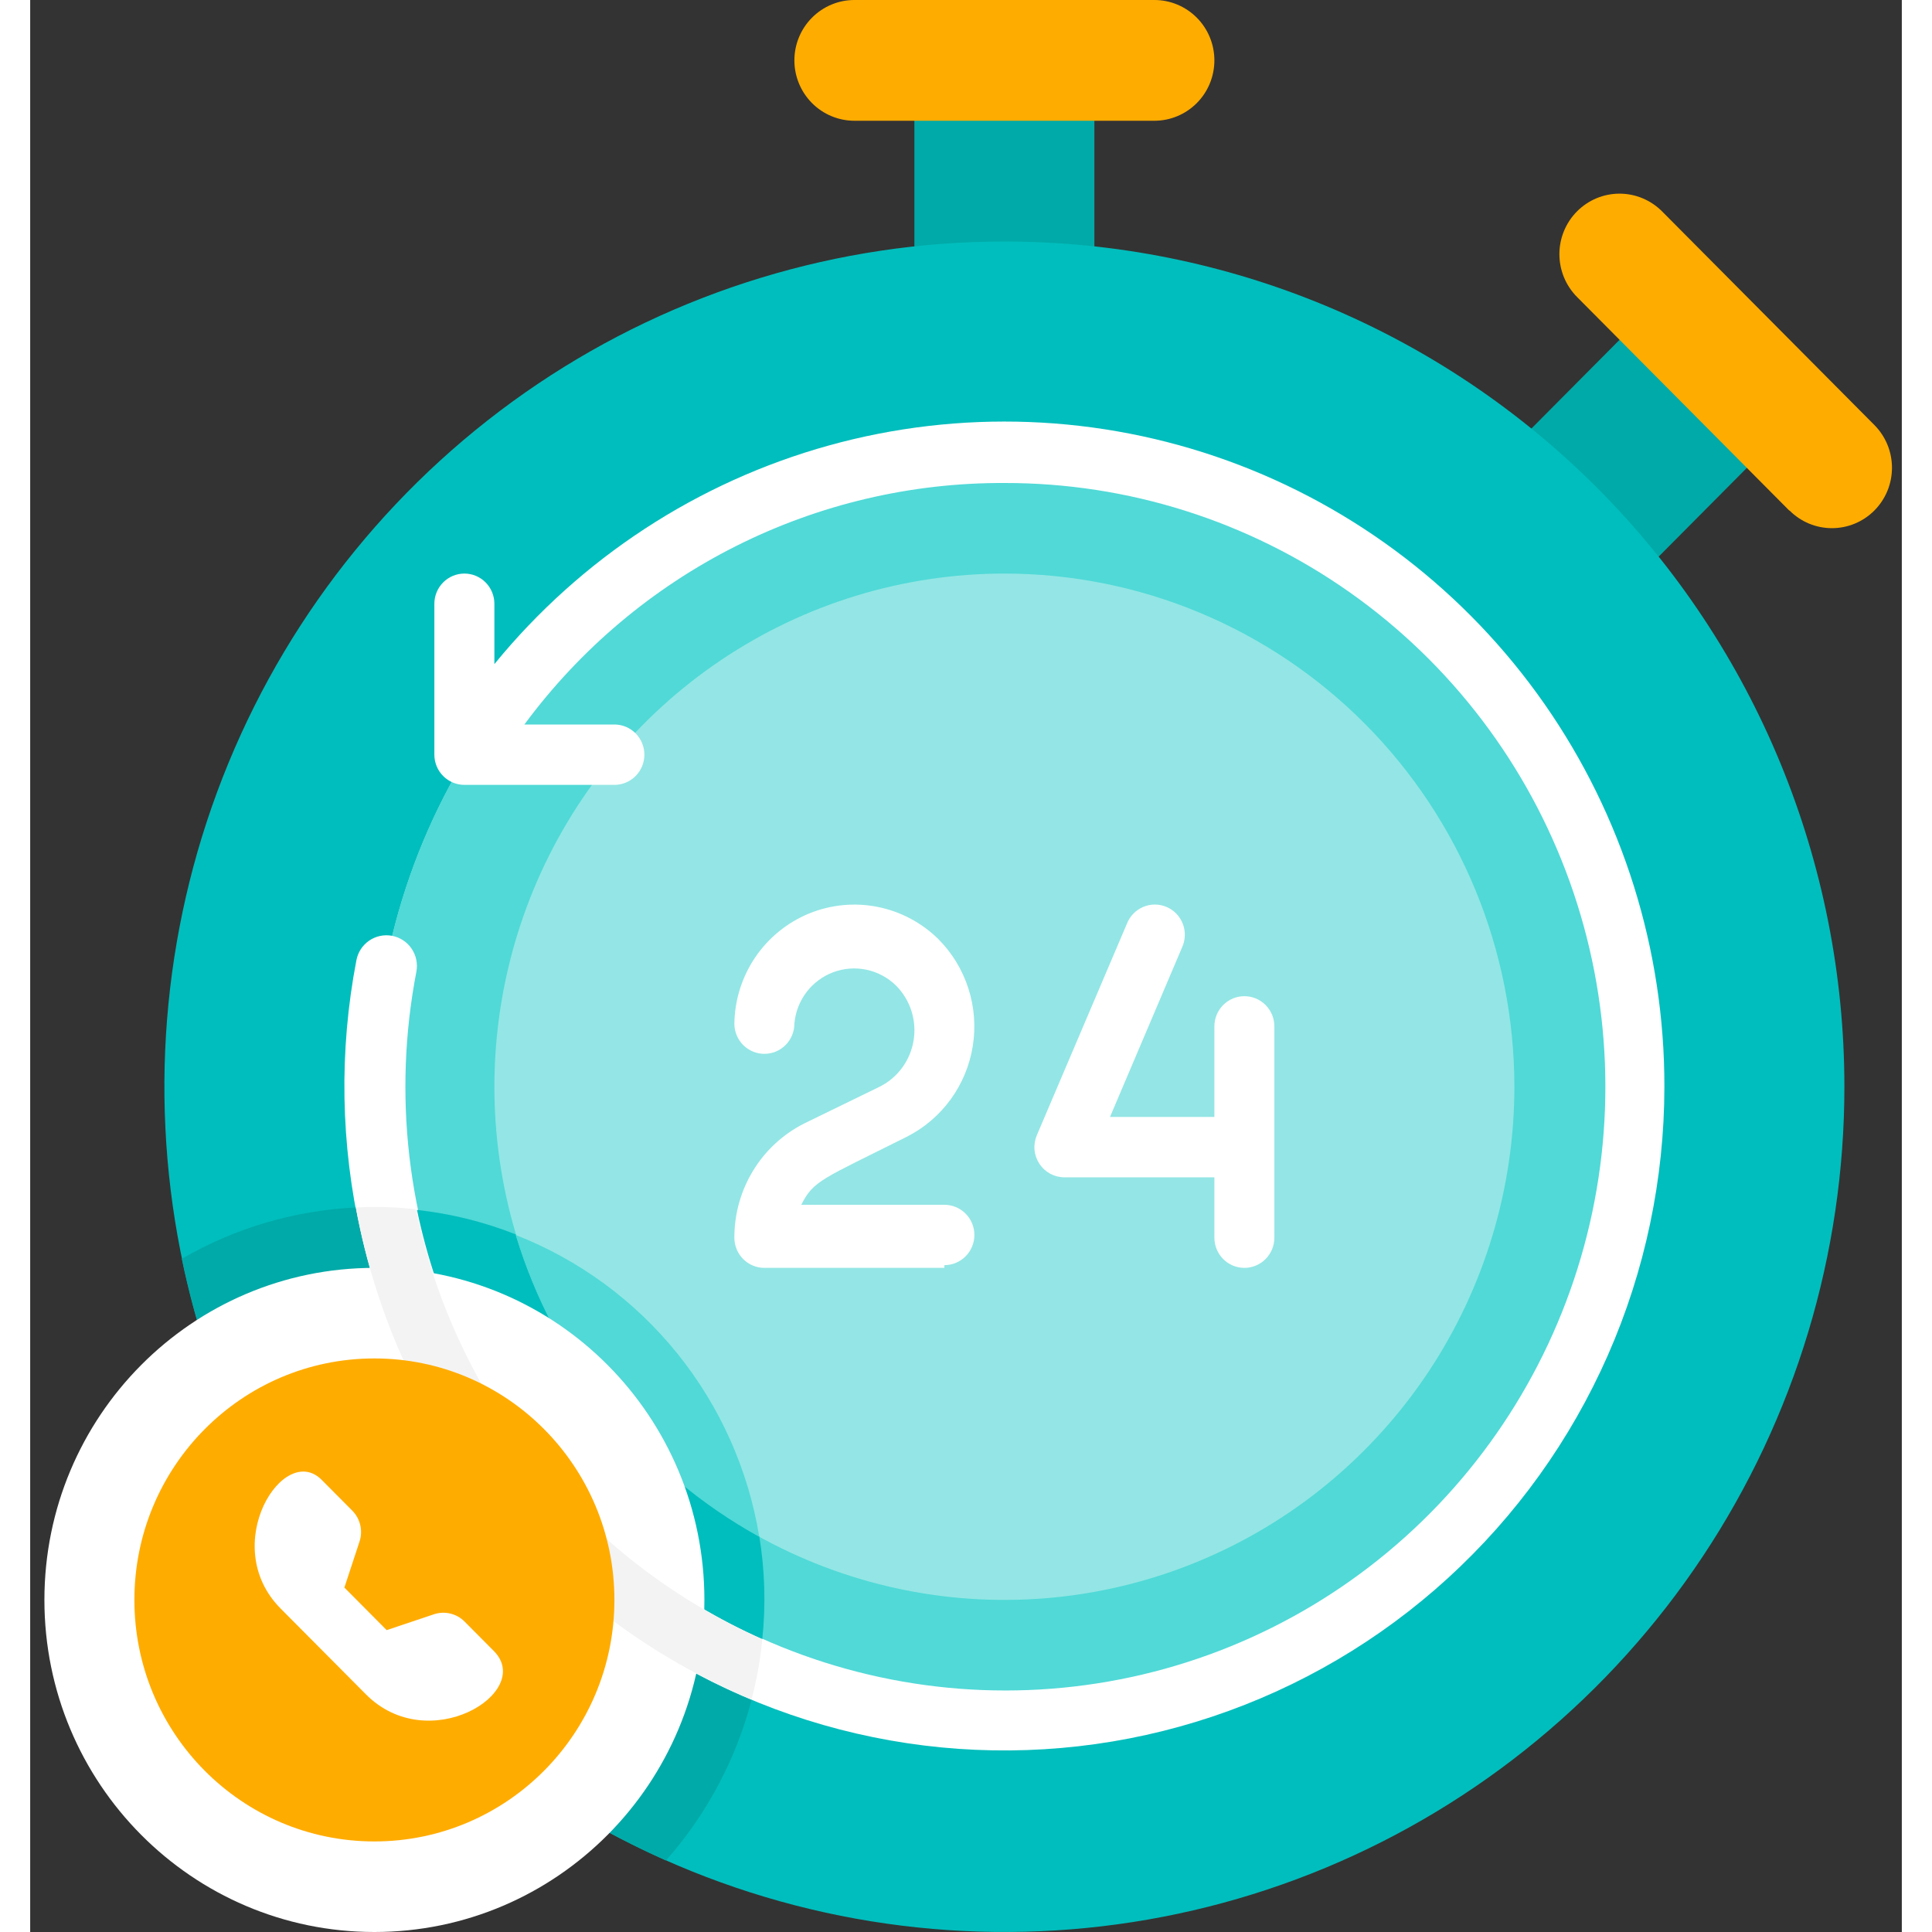<svg width="50" height="50" viewBox="0 0 62 64" fill="none" xmlns="http://www.w3.org/2000/svg">
<rect x="0" y="0" width="62" height="64" fill="#333333" stroke="none"/>
<path d="M58.274 14.083L54.058 9.84L47.734 16.204L51.95 20.447L58.274 14.083Z" fill="#00AAA8"/>
<path d="M58.269 16.91L51.243 9.84C51.058 9.654 50.911 9.433 50.81 9.19C50.71 8.947 50.658 8.687 50.657 8.424C50.656 7.892 50.865 7.382 51.238 7.005C51.611 6.628 52.117 6.416 52.646 6.415C53.174 6.414 53.681 6.625 54.056 7L61.092 14.08C61.276 14.266 61.423 14.486 61.523 14.729C61.623 14.972 61.674 15.232 61.674 15.495C61.674 15.758 61.623 16.018 61.523 16.261C61.423 16.504 61.276 16.724 61.092 16.91C60.907 17.096 60.688 17.243 60.446 17.344C60.205 17.444 59.947 17.496 59.685 17.496C59.424 17.496 59.166 17.444 58.924 17.344C58.683 17.243 58.464 17.096 58.279 16.91H58.269Z" fill="#FFAC00"/>
<path d="M35.253 2H29.29V11H35.253V2Z" fill="#00AAA8"/>
<path d="M60.098 36C60.098 41.538 58.466 46.951 55.408 51.556C52.351 56.16 48.005 59.749 42.92 61.869C37.836 63.988 32.241 64.542 26.843 63.462C21.445 62.382 16.487 59.715 12.596 55.799C8.704 51.883 6.054 46.894 4.98 41.462C3.907 36.031 4.458 30.401 6.564 25.285C8.67 20.169 12.236 15.796 16.812 12.719C21.388 9.642 26.768 8 32.272 8C39.652 8 46.729 10.95 51.948 16.201C57.166 21.452 60.098 28.574 60.098 36Z" fill="#00BEBD"/>
<path d="M12.585 29C11.109 33.202 10.999 37.769 12.273 42.038C13.546 46.307 16.137 50.057 19.669 52.747C23.202 55.436 27.493 56.925 31.922 56.997C36.351 57.07 40.688 55.722 44.306 53.15C47.923 50.577 50.633 46.913 52.044 42.688C53.455 38.463 53.492 33.895 52.152 29.647C50.812 25.398 48.164 21.689 44.59 19.056C41.016 16.423 36.702 15.002 32.272 15C27.954 14.998 23.742 16.343 20.216 18.85C16.691 21.358 14.024 24.904 12.585 29Z" fill="#93E6E5"/>
<path d="M12.585 29C11.109 33.202 10.999 37.769 12.273 42.038C13.546 46.307 16.137 50.057 19.669 52.747C23.202 55.436 27.493 56.925 31.922 56.997C36.351 57.07 40.688 55.722 44.306 53.15C47.923 50.577 50.633 46.913 52.044 42.688C53.455 38.463 53.492 33.895 52.152 29.647C50.812 25.398 48.164 21.689 44.59 19.056C41.016 16.423 36.702 15.002 32.272 15C27.954 14.998 23.742 16.343 20.216 18.85C16.691 21.358 14.024 24.904 12.585 29Z" fill="#50D9D7"/>
<path d="M49.166 36C49.166 39.362 48.175 42.649 46.319 45.445C44.462 48.24 41.824 50.419 38.737 51.706C35.65 52.993 32.253 53.329 28.976 52.673C25.699 52.017 22.688 50.398 20.326 48.021C17.963 45.643 16.354 42.614 15.702 39.316C15.05 36.019 15.385 32.601 16.663 29.494C17.942 26.388 20.108 23.733 22.886 21.865C25.664 19.997 28.93 19 32.272 19C36.752 19 41.05 20.791 44.218 23.979C47.386 27.167 49.166 31.491 49.166 36Z" fill="#93E6E5"/>
<path d="M30.284 42H24.321C24.057 42 23.805 41.895 23.618 41.707C23.432 41.52 23.327 41.265 23.327 41C23.325 40.213 23.542 39.441 23.953 38.771C24.363 38.101 24.952 37.561 25.653 37.21L28.137 36C28.433 35.853 28.689 35.637 28.885 35.37C29.081 35.103 29.211 34.793 29.264 34.466C29.318 34.139 29.293 33.803 29.192 33.487C29.091 33.172 28.917 32.885 28.684 32.65C28.414 32.385 28.076 32.203 27.707 32.124C27.339 32.046 26.956 32.074 26.603 32.206C26.25 32.338 25.941 32.569 25.713 32.87C25.485 33.172 25.347 33.532 25.315 33.91C25.315 34.175 25.21 34.43 25.024 34.617C24.837 34.805 24.585 34.91 24.321 34.91C24.057 34.91 23.805 34.805 23.618 34.617C23.432 34.43 23.327 34.175 23.327 33.91C23.338 33.127 23.577 32.365 24.015 31.717C24.452 31.07 25.069 30.566 25.788 30.267C26.508 29.969 27.299 29.89 28.062 30.04C28.826 30.19 29.529 30.562 30.085 31.11C30.541 31.568 30.881 32.128 31.079 32.745C31.277 33.361 31.327 34.017 31.224 34.656C31.121 35.296 30.869 35.902 30.488 36.424C30.107 36.946 29.608 37.37 29.032 37.66C26.239 39.06 25.951 39.1 25.543 39.91H30.284C30.547 39.91 30.8 40.015 30.987 40.203C31.173 40.39 31.278 40.645 31.278 40.91C31.278 41.175 31.173 41.43 30.987 41.617C30.8 41.805 30.547 41.91 30.284 41.91V42Z" fill="white"/>
<path d="M54.135 36C54.133 39.065 53.494 42.096 52.26 44.899C51.026 47.702 49.223 50.214 46.968 52.274C44.712 54.335 42.054 55.898 39.163 56.864C36.272 57.831 33.212 58.178 30.18 57.885C27.148 57.592 24.21 56.664 21.554 55.162C18.899 53.659 16.585 51.615 14.761 49.16C12.937 46.705 11.643 43.893 10.962 40.905C10.281 37.918 10.227 34.82 10.806 31.81C10.856 31.545 11.008 31.311 11.23 31.159C11.452 31.007 11.725 30.95 11.988 31C12.252 31.05 12.485 31.204 12.636 31.427C12.787 31.65 12.843 31.925 12.793 32.19C12.013 36.235 12.494 40.424 14.169 44.183C15.845 47.943 18.633 51.09 22.154 53.195C25.674 55.299 29.755 56.258 33.837 55.94C37.92 55.623 41.806 54.044 44.963 51.42C48.12 48.796 50.394 45.254 51.475 41.28C52.556 37.306 52.391 33.093 51.002 29.216C49.613 25.34 47.069 21.99 43.716 19.625C40.363 17.259 36.366 15.993 32.271 16C29.183 15.987 26.136 16.704 23.374 18.093C20.612 19.483 18.213 21.506 16.371 24H19.352C19.616 24 19.869 24.105 20.055 24.293C20.241 24.48 20.346 24.735 20.346 25C20.346 25.265 20.241 25.52 20.055 25.707C19.869 25.895 19.616 26 19.352 26H14.383C14.12 26 13.867 25.895 13.681 25.707C13.494 25.52 13.389 25.265 13.389 25V20C13.389 19.735 13.494 19.48 13.681 19.293C13.867 19.105 14.12 19 14.383 19C14.647 19 14.9 19.105 15.086 19.293C15.272 19.48 15.377 19.735 15.377 20V22C18.239 18.494 22.109 15.964 26.456 14.757C30.803 13.55 35.414 13.725 39.658 15.258C43.902 16.791 47.572 19.607 50.163 23.32C52.755 27.034 54.142 31.462 54.135 36Z" fill="white"/>
<path d="M40.222 39H34.259C34.095 39 33.934 38.959 33.789 38.881C33.645 38.803 33.522 38.69 33.431 38.552C33.341 38.414 33.285 38.256 33.27 38.092C33.255 37.928 33.281 37.762 33.345 37.61L36.326 30.61C36.373 30.484 36.446 30.369 36.538 30.272C36.631 30.175 36.742 30.098 36.865 30.045C36.988 29.992 37.12 29.965 37.254 29.964C37.388 29.964 37.52 29.991 37.643 30.044C37.766 30.096 37.878 30.173 37.971 30.27C38.063 30.367 38.136 30.482 38.184 30.607C38.231 30.733 38.254 30.867 38.248 31.002C38.243 31.136 38.212 31.268 38.155 31.39L35.77 37H40.222C40.485 37 40.738 37.105 40.924 37.293C41.111 37.48 41.215 37.735 41.215 38C41.215 38.265 41.111 38.52 40.924 38.707C40.738 38.895 40.485 39 40.222 39Z" fill="white"/>
<path d="M40.222 42C39.958 42 39.705 41.895 39.519 41.707C39.333 41.52 39.228 41.265 39.228 41V34C39.228 33.735 39.333 33.48 39.519 33.293C39.705 33.105 39.958 33 40.222 33C40.485 33 40.738 33.105 40.924 33.293C41.111 33.48 41.215 33.735 41.215 34V41C41.215 41.265 41.111 41.52 40.924 41.707C40.738 41.895 40.485 42 40.222 42Z" fill="white"/>
<path d="M37.241 4H27.303C26.776 4 26.27 3.789 25.898 3.414C25.525 3.039 25.315 2.53 25.315 2C25.315 1.47 25.525 0.961 25.898 0.586C26.27 0.211 26.776 0 27.303 0L37.241 0C37.768 0 38.273 0.211 38.646 0.586C39.019 0.961 39.228 1.47 39.228 2C39.228 2.53 39.019 3.039 38.646 3.414C38.273 3.789 37.768 4 37.241 4Z" fill="#FFAC00"/>
<path d="M23.894 56.32C23.377 58.289 22.406 60.108 21.062 61.63C17.007 59.83 13.437 57.083 10.647 53.617C7.858 50.151 5.93 46.066 5.022 41.7C6.782 40.679 8.758 40.097 10.786 40C11.448 43.604 12.993 46.984 15.282 49.834C17.571 52.684 20.532 54.913 23.894 56.32Z" fill="#00AAA8"/>
<path d="M24.252 54.3C21.362 53.011 18.818 51.05 16.829 48.578C14.84 46.105 13.464 43.193 12.813 40.08C13.934 40.204 15.033 40.476 16.083 40.89C17.373 45.155 20.269 48.744 24.152 50.89C24.338 52.017 24.371 53.164 24.252 54.3Z" fill="#00BEBD"/>
<path d="M24.152 50.91C20.269 48.764 17.373 45.175 16.083 40.91C18.175 41.728 20.02 43.08 21.435 44.834C22.85 46.587 23.787 48.681 24.152 50.91Z" fill="#50D9D7"/>
<path d="M11.402 64C17.44 64 22.334 59.075 22.334 53C22.334 46.925 17.44 42 11.402 42C5.365 42 0.471 46.925 0.471 53C0.471 59.075 5.365 64 11.402 64Z" fill="white"/>
<path d="M24.252 54.3C24.188 54.976 24.068 55.645 23.894 56.3C20.534 54.895 17.575 52.669 15.286 49.822C12.997 46.976 11.45 43.6 10.786 40C11.449 39.963 12.114 39.983 12.774 40.06C13.425 43.18 14.806 46.1 16.802 48.576C18.798 51.052 21.352 53.015 24.252 54.3Z" fill="#F3F3F3"/>
<path d="M11.402 61C15.793 61 19.353 57.418 19.353 53C19.353 48.582 15.793 45 11.402 45C7.012 45 3.452 48.582 3.452 53C3.452 57.418 7.012 61 11.402 61Z" fill="#FFAC00"/>
<path d="M15.377 54.71L14.383 53.71C14.255 53.583 14.095 53.494 13.919 53.452C13.745 53.409 13.561 53.416 13.39 53.47L11.809 54L10.408 52.59L10.915 51.05C10.969 50.877 10.975 50.693 10.933 50.517C10.891 50.341 10.803 50.179 10.677 50.05L9.683 49.05C8.421 47.7 6.205 51.19 8.301 53.29L11.114 56.12C13.191 58.22 16.679 56.07 15.377 54.71Z" fill="white"/>
</svg>
